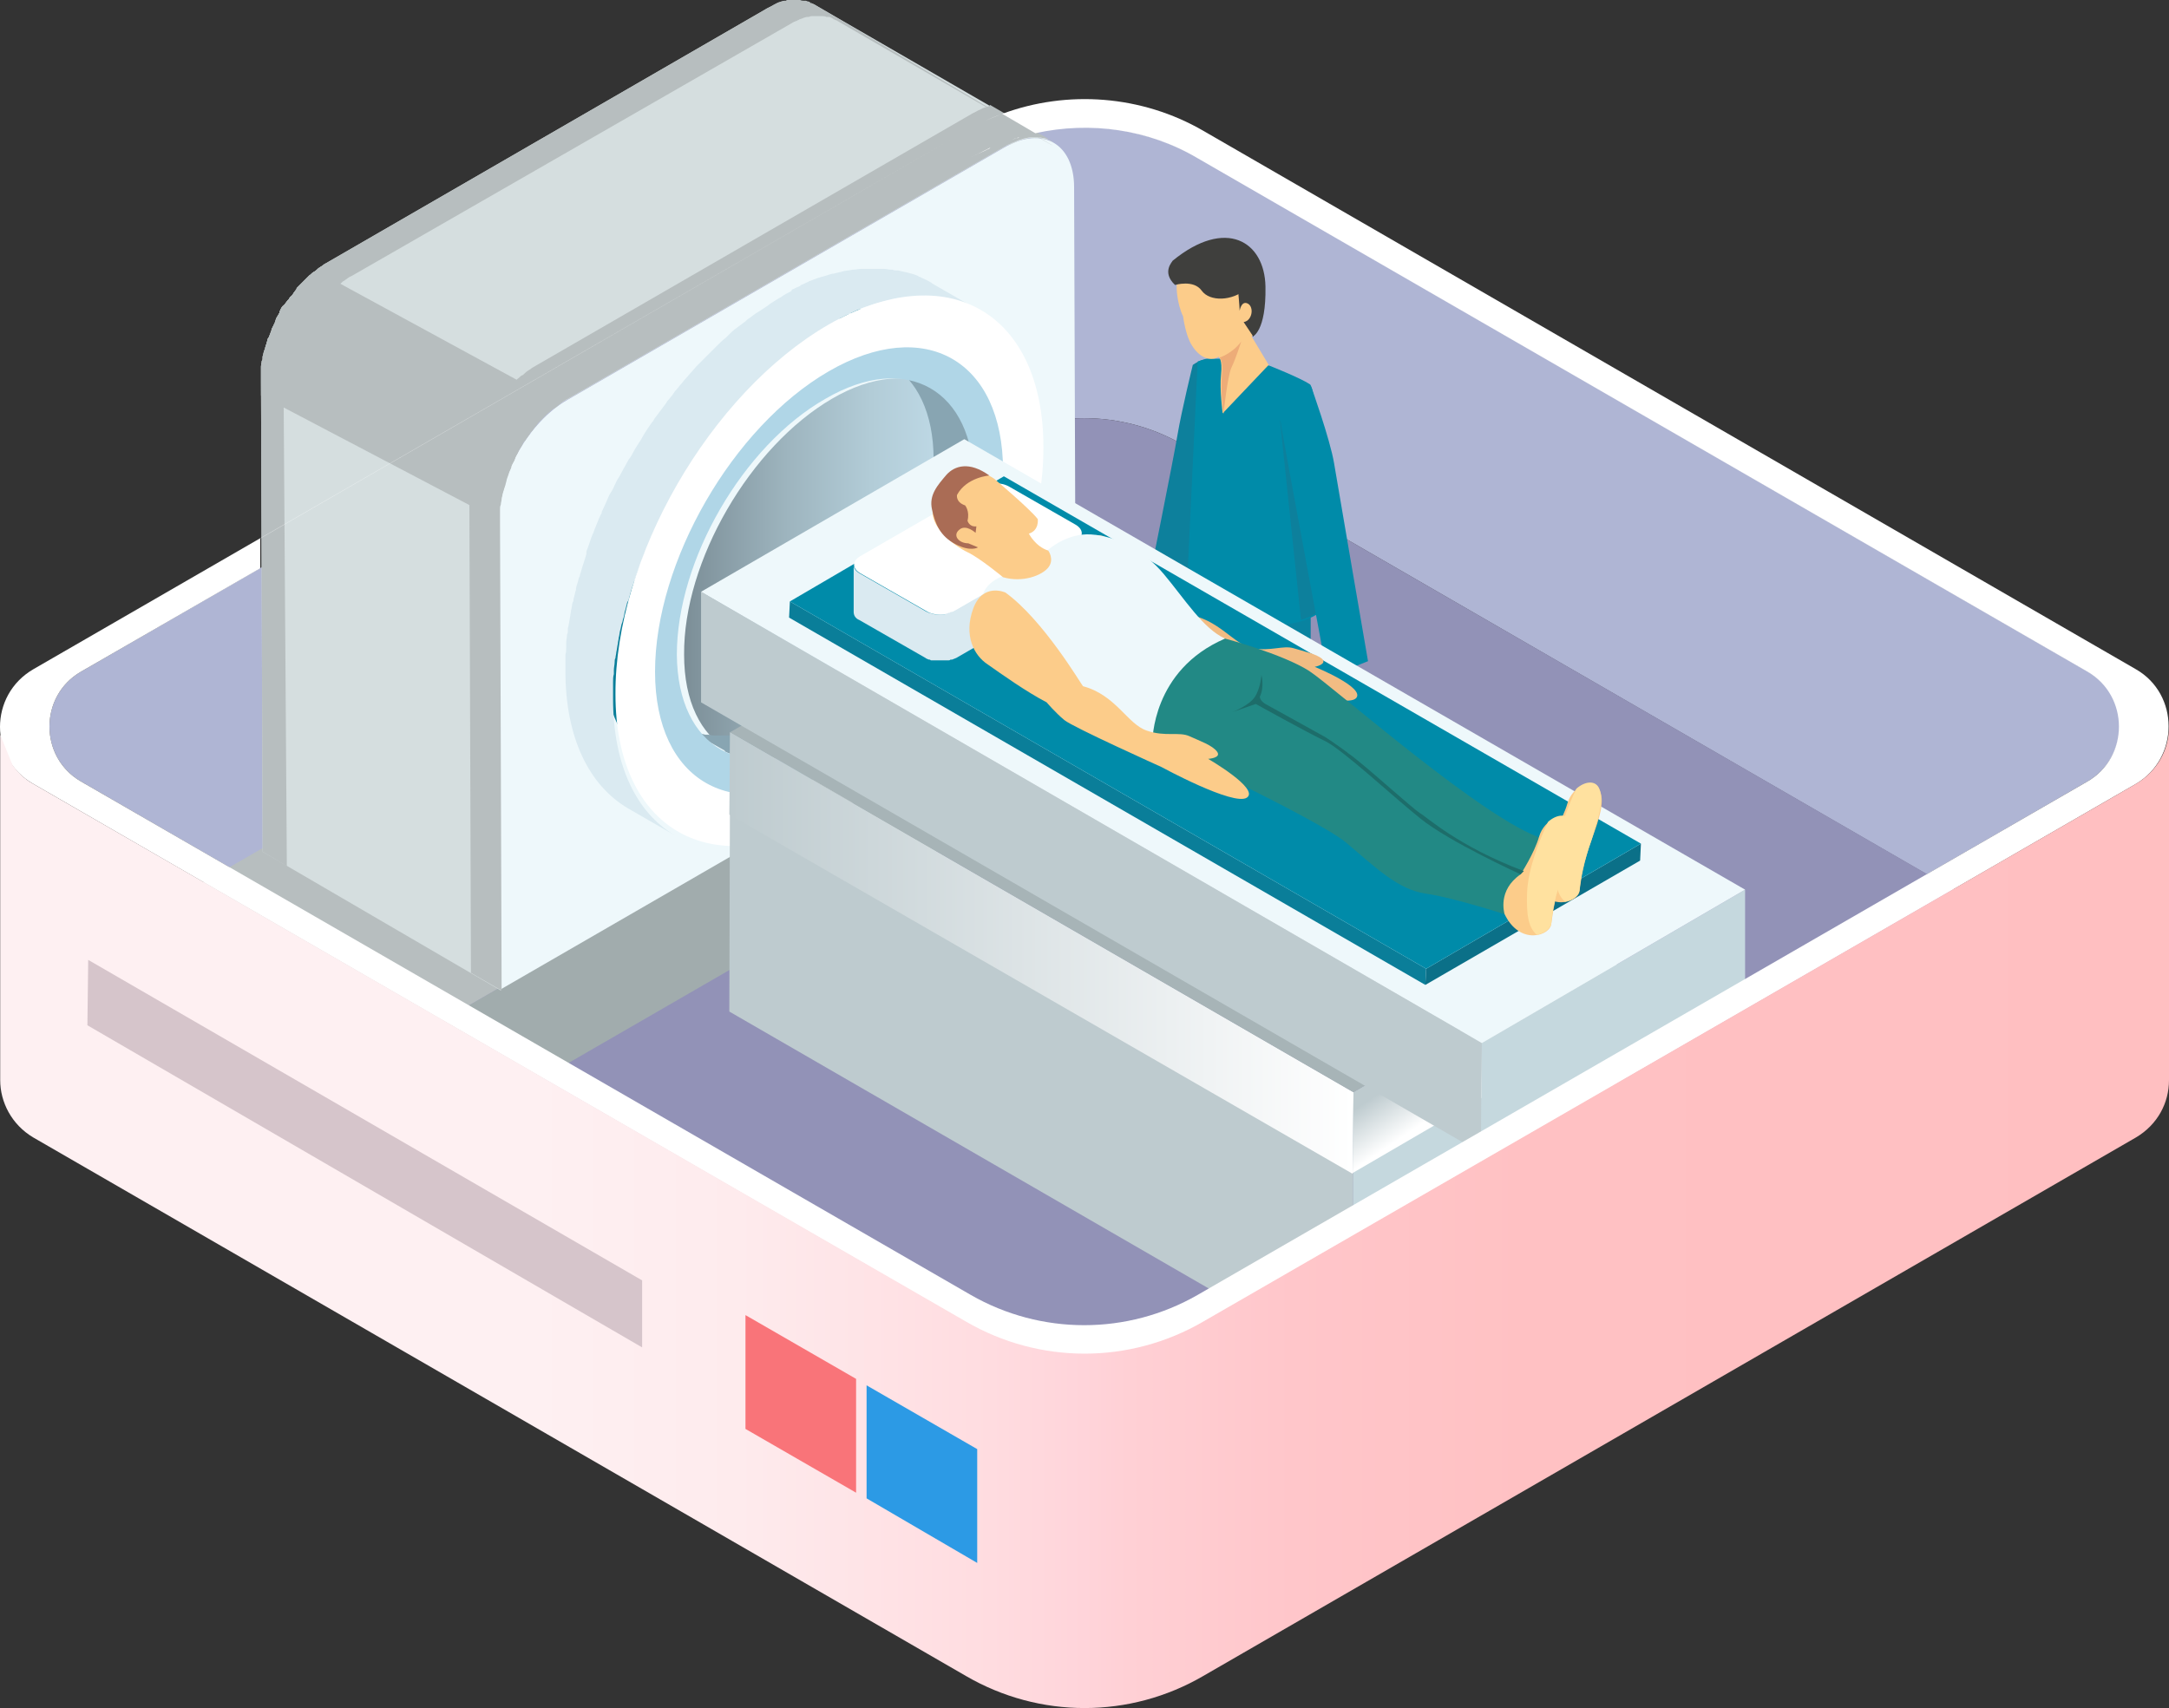 <?xml version="1.0" encoding="UTF-8"?> <svg xmlns="http://www.w3.org/2000/svg" width="551" height="434" viewBox="0 0 551 434" fill="none"><rect x="0" y="0" width="551" height="434" fill="#333333" stroke="none"/> <path d="M530.488 170.659L304.242 39.999C286.397 29.743 264.449 29.743 246.604 39.999L20.563 170.659C9.897 176.813 9.897 192.402 20.563 198.555L61.382 222.144L250.296 113.021C265.885 103.996 284.961 103.996 300.55 113.021L489.464 222.144L530.283 198.555C541.154 192.197 541.154 176.813 530.488 170.659Z" fill="#AFB5D4"></path> <path d="M250.296 113.02L53.382 226.656C43.947 231.989 43.947 245.527 53.382 250.86L250.296 364.495C265.885 373.521 284.961 373.521 300.55 364.495L497.464 250.86C506.899 245.527 506.899 231.989 497.464 226.656L300.55 113.02C284.961 103.995 265.885 103.995 250.296 113.02Z" fill="#9292B7"></path> <path d="M332.959 143.377H303.011V203.887H332.959V143.377Z" fill="#0983A0"></path> <path d="M312.447 101.534C313.472 96.406 310.806 87.381 303.011 92.714C303.011 92.714 300.14 104.406 299.114 110.559C298.088 116.713 291.73 148.301 291.73 148.301L301.986 152.404C301.986 152.404 311.421 106.662 312.447 101.534Z" fill="#0D809C"></path> <path d="M322.497 92.919C322.497 92.919 330.292 95.995 332.753 97.636C335.215 99.072 337.881 153.223 337.881 153.223C337.881 153.223 333.984 159.172 322.497 158.762C311.011 158.557 301.78 143.788 301.78 143.788L304.242 91.893C304.037 91.893 308.549 89.637 322.497 92.919Z" fill="#008BA9"></path> <path d="M298.909 73.021C298.909 73.021 298.909 76.918 300.55 80.405C300.55 80.405 301.165 85.328 302.806 87.789C304.447 90.456 307.114 92.097 309.575 90.661C309.575 90.661 310.601 91.276 310.19 95.174C309.78 99.071 310.601 105.019 310.601 105.019L322.292 92.712L317.985 85.533C317.985 85.533 320.857 81.636 321.267 76.713C321.677 71.79 319.011 62.355 313.472 62.355C308.139 62.56 298.909 65.841 298.909 73.021Z" fill="#FCCC8A"></path> <path d="M298.499 72.406C298.499 72.406 303.216 70.971 305.268 73.842C307.319 76.714 313.062 76.509 316.549 73.432C316.549 73.432 320.036 78.97 318.19 85.534C318.19 85.534 321.677 84.303 321.472 72.817C321.267 61.33 311.421 55.176 297.883 66.253C297.883 66.458 295.012 69.124 298.499 72.406Z" fill="#3F3F3D"></path> <path d="M315.319 86.765C313.062 89.841 309.78 90.867 309.78 90.867C309.78 90.867 310.806 91.482 310.396 95.38C309.985 99.277 310.806 105.225 310.806 105.225C310.806 105.225 311.831 95.38 312.857 93.328C313.883 91.277 315.319 86.765 315.319 86.765Z" fill="#EDAC78"></path> <path d="M314.498 73.637C314.498 73.637 314.908 77.945 314.908 78.97C314.908 78.97 315.319 76.304 316.96 77.124C318.601 77.945 318.19 81.432 315.934 81.842L318.395 85.534L320.036 79.996V74.458L318.19 71.381L314.498 73.637Z" fill="#3F3F3D"></path> <path d="M325.164 106.865L330.497 157.53C335.625 155.889 337.676 153.017 337.676 153.017C337.676 153.017 337.061 140.094 336.036 126.762C335.215 123.685 334.395 121.224 334.189 121.018C333.779 120.403 325.164 106.865 325.164 106.865Z" fill="#0D809C"></path> <path d="M325.574 108.713C324.549 103.585 325.369 93.124 333.164 98.457C333.164 98.457 337.881 111.585 338.907 117.738C339.933 123.892 347.522 167.992 347.522 167.992L337.266 172.095C337.266 172.095 326.395 113.841 325.574 108.713Z" fill="#008BA9"></path> <path d="M305.678 147.686L305.883 176.812L102.406 294.345L102.2 265.219L305.678 147.686Z" fill="#A1ACAD"></path> <path d="M102.406 294.345L41.895 259.064L41.69 229.938L102.2 265.218L102.406 294.345Z" fill="#BECBCF"></path> <path d="M102.2 265.218L41.69 229.937L245.168 112.404L305.678 147.685L102.2 265.218Z" fill="#B7BEBF"></path> <path d="M255.014 37.536C264.859 31.792 272.859 36.51 272.859 47.586L273.269 166.965L127.02 251.474L126.609 132.095C126.609 120.814 134.404 107.071 144.25 101.533L255.014 37.536Z" fill="#EEF8FB"></path> <path d="M257.065 36.511C257.68 36.306 258.09 36.101 258.501 35.896C258.911 35.691 259.321 35.691 259.731 35.486C259.937 35.486 260.142 35.28 260.552 35.28C260.962 35.28 261.167 35.075 261.578 35.075C261.783 35.075 261.988 35.075 262.193 35.075C262.603 35.075 263.013 35.075 263.424 35.075H263.629C264.039 35.075 264.449 35.075 264.859 35.28C265.065 35.28 265.065 35.28 265.27 35.28C265.68 35.28 265.885 35.486 266.295 35.486C266.295 35.486 266.5 35.486 266.5 35.691C266.911 35.896 267.321 36.101 267.731 36.306L207.016 1.231C206.811 1.026 206.401 1.026 206.195 0.82H205.99C205.99 0.82 205.785 0.82 205.785 0.615C205.58 0.615 205.58 0.41 205.375 0.41C205.17 0.41 204.965 0.41 204.76 0.205C204.555 0.205 204.555 0.205 204.349 0.205H204.144C203.734 0.205 203.529 0.205 203.119 0H202.914C202.708 0 202.298 0 202.093 0H201.888C201.683 0 201.478 0 201.273 0C201.068 0 200.862 0 200.862 0C200.657 0 200.657 0 200.452 0C200.247 0 200.042 0 199.632 0.205C199.427 0.205 199.427 0.205 199.221 0.205C199.016 0.205 198.606 0.41 198.401 0.41C197.991 0.615 197.581 0.615 197.375 0.82C197.17 0.82 197.17 1.026 196.965 1.026C196.76 1.026 196.76 1.231 196.555 1.231C195.529 1.846 194.914 2.051 194.299 2.461L83.534 66.459C82.919 66.869 82.304 67.074 81.894 67.484C81.689 67.689 81.483 67.689 81.278 67.894C80.868 68.099 80.458 68.51 80.253 68.715C80.047 68.92 79.842 69.125 79.637 69.125C79.227 69.33 79.022 69.74 78.612 69.945C78.407 70.151 78.201 70.356 77.996 70.561C77.791 70.766 77.791 70.766 77.586 70.971C77.381 71.176 77.381 71.176 77.176 71.381C76.766 71.791 76.355 72.202 75.945 72.612C75.74 72.817 75.74 72.817 75.535 73.022C75.33 73.227 75.33 73.227 75.33 73.433C75.125 73.638 74.92 74.048 74.714 74.253C74.509 74.458 74.509 74.663 74.304 74.868C74.099 75.073 74.099 75.278 73.894 75.278C73.689 75.484 73.484 75.689 73.484 75.894C73.279 76.099 73.279 76.099 73.073 76.304C72.868 76.509 72.663 76.919 72.458 77.125C72.253 77.33 72.253 77.535 72.048 77.535C72.048 77.535 72.048 77.74 71.843 77.74C71.433 78.15 71.227 78.766 71.022 79.176C71.022 79.176 71.022 79.176 71.022 79.381C71.022 79.586 70.817 79.586 70.817 79.791C70.612 80.201 70.407 80.406 70.202 80.817C70.202 81.022 69.997 81.227 69.997 81.432C69.997 81.637 69.792 81.842 69.792 82.047C69.792 82.253 69.587 82.253 69.587 82.458C69.381 82.868 69.176 83.278 68.971 83.688V83.894C68.766 84.509 68.561 84.919 68.356 85.534C68.356 85.534 68.356 85.74 68.151 85.74C68.151 85.945 67.945 86.15 67.945 86.355C67.945 86.56 67.74 86.97 67.74 87.175C67.74 87.38 67.535 87.586 67.535 87.791C67.535 87.996 67.33 88.201 67.33 88.611C67.33 88.816 67.33 88.816 67.125 89.022C67.125 89.227 66.92 89.637 66.92 89.842C66.92 90.047 66.715 90.457 66.715 90.662C66.715 90.868 66.715 90.868 66.715 91.073C66.715 91.278 66.715 91.483 66.51 91.688C66.51 92.098 66.305 92.714 66.305 93.124C66.305 93.329 66.305 93.329 66.305 93.534C66.305 93.739 66.305 94.15 66.305 94.355C66.305 94.56 66.305 94.765 66.305 94.97C66.305 95.585 66.305 96.201 66.305 97.021L66.715 216.4L127.225 251.681L126.815 132.302C126.815 131.686 126.815 131.071 126.815 130.25C126.815 130.045 126.815 129.84 126.815 129.635C126.815 129.225 126.815 128.815 127.02 128.404C127.02 127.994 127.225 127.379 127.225 126.968C127.225 126.558 127.43 126.353 127.43 125.943C127.43 125.738 127.635 125.327 127.635 125.122C127.84 124.712 127.84 124.302 128.045 123.892C128.045 123.687 128.25 123.481 128.25 123.071C128.456 122.661 128.456 122.046 128.661 121.635C128.661 121.43 128.866 121.225 128.866 121.02C129.071 120.405 129.276 119.789 129.686 118.969V118.764C129.891 118.148 130.302 117.533 130.507 117.123C130.507 116.918 130.712 116.713 130.712 116.507C130.917 115.892 131.327 115.482 131.532 114.866C131.532 114.661 131.737 114.661 131.737 114.456C132.148 113.841 132.558 113.226 132.763 112.61C132.968 112.405 132.968 112.2 133.173 112.2C133.378 111.79 133.789 111.379 133.994 110.969C134.199 110.764 134.404 110.559 134.404 110.354C134.609 109.944 135.019 109.738 135.224 109.328C135.43 109.123 135.635 108.713 135.84 108.508C136.045 108.303 136.25 108.098 136.455 107.687C136.865 107.277 137.276 106.867 137.686 106.457C137.891 106.251 138.096 106.046 138.506 105.636C138.711 105.431 138.917 105.226 139.122 105.021C139.532 104.816 139.737 104.405 140.147 104.2C140.352 103.995 140.558 103.79 140.763 103.79C141.173 103.585 141.583 103.175 141.788 102.97C141.993 102.764 142.198 102.764 142.404 102.559C143.019 102.149 143.429 101.739 144.045 101.534L254.809 37.537C255.424 37.127 255.834 36.921 256.45 36.716C256.655 36.716 256.86 36.716 257.065 36.511Z" fill="#D5DEDF"></path> <path d="M72.048 100.713C72.048 100.098 72.048 99.483 72.048 98.662C72.048 98.457 72.048 98.252 72.048 98.047C72.048 97.842 72.048 97.431 72.048 97.226C72.048 97.021 72.048 97.021 72.048 96.816C72.048 96.406 72.253 95.79 72.253 95.38C72.253 95.175 72.253 94.97 72.458 94.765C72.458 94.56 72.458 94.56 72.458 94.355C72.458 94.15 72.663 93.739 72.663 93.534C72.663 93.329 72.868 92.919 72.868 92.714C72.868 92.508 72.868 92.508 73.073 92.303C73.073 92.098 73.279 91.893 73.279 91.483C73.279 91.278 73.484 91.073 73.484 90.868C73.484 90.662 73.689 90.252 73.689 90.047C73.689 89.842 73.894 89.637 73.894 89.432C73.894 89.432 73.894 89.227 74.099 89.227C74.304 88.611 74.509 88.201 74.714 87.586V87.38C74.92 86.97 75.125 86.56 75.33 86.15C75.33 85.945 75.535 85.945 75.535 85.74C75.535 85.534 75.74 85.329 75.74 85.124C75.74 84.919 75.945 84.714 75.945 84.509C76.15 84.099 76.355 83.688 76.561 83.483C76.561 83.278 76.766 83.278 76.766 83.073C76.766 83.073 76.766 83.073 76.766 82.868C76.971 82.458 77.381 81.842 77.586 81.432C77.586 81.432 77.586 81.227 77.791 81.227C77.996 81.022 77.996 80.817 78.201 80.817C78.407 80.612 78.612 80.201 78.817 79.996C79.022 79.791 79.022 79.791 79.227 79.586C79.432 79.381 79.637 79.176 79.637 78.971C79.842 78.766 79.842 78.56 80.047 78.56C80.253 78.355 80.253 78.15 80.458 77.945C80.663 77.74 80.868 77.33 81.073 77.125C81.073 76.919 81.278 76.919 81.278 76.714C81.483 76.509 81.483 76.509 81.689 76.304C82.099 75.894 82.509 75.484 82.919 75.073C83.124 74.868 83.124 74.868 83.329 74.663C83.534 74.458 83.534 74.458 83.74 74.253C83.945 74.048 84.15 73.843 84.355 73.638C84.765 73.433 84.97 73.022 85.381 72.817C85.586 72.612 85.791 72.407 85.996 72.407C86.406 72.202 86.816 71.791 87.022 71.586C87.227 71.381 87.432 71.381 87.637 71.176C88.252 70.766 88.662 70.356 89.278 70.151L200.657 6.154C201.273 5.743 201.683 5.538 202.298 5.333C202.503 5.333 202.503 5.128 202.708 5.128C202.914 5.128 202.914 4.923 203.119 4.923C203.529 4.718 203.939 4.718 204.144 4.513C204.349 4.513 204.76 4.307 204.965 4.307C205.17 4.307 205.17 4.307 205.375 4.307C205.58 4.307 205.785 4.102 206.195 4.102C206.401 4.102 206.401 4.102 206.606 4.102C206.811 4.102 207.016 4.102 207.016 4.102C207.221 4.102 207.426 4.102 207.631 4.102H207.836C208.042 4.102 208.452 4.102 208.657 4.102H208.862C209.272 4.102 209.683 4.102 209.888 4.307H210.093C210.298 4.307 210.298 4.307 210.503 4.307C210.708 4.307 210.913 4.307 211.118 4.513C211.323 4.513 211.529 4.718 211.529 4.718C211.529 4.718 211.734 4.718 211.734 4.923H211.939C212.144 5.128 212.554 5.128 212.759 5.333L266.911 36.716C267.116 36.716 267.116 36.716 267.321 36.921L207.016 1.231C206.811 1.026 206.401 1.026 206.195 0.82H205.99C205.99 0.82 205.785 0.82 205.785 0.615C205.58 0.615 205.58 0.41 205.375 0.41C205.17 0.41 204.965 0.41 204.76 0.205C204.555 0.205 204.555 0.205 204.349 0.205H204.144C203.734 0.205 203.529 0.205 203.119 0H202.914C202.708 0 202.298 0 202.093 0H201.888C201.683 0 201.478 0 201.273 0C201.068 0 200.862 0 200.862 0C200.657 0 200.657 0 200.452 0C200.247 0 200.042 0 199.632 0.205C199.427 0.205 199.427 0.205 199.221 0.205C199.016 0.205 198.606 0.41 198.401 0.41C197.991 0.615 197.581 0.615 197.375 0.82C197.17 0.82 197.17 1.026 196.965 1.026C196.76 1.026 196.76 1.231 196.555 1.231C195.529 1.846 194.914 2.051 194.299 2.461L83.534 66.459C82.919 66.869 82.304 67.074 81.894 67.484C81.689 67.689 81.483 67.689 81.278 67.894C80.868 68.099 80.458 68.51 80.253 68.715C80.047 68.92 79.842 69.125 79.637 69.125C79.227 69.33 79.022 69.74 78.612 69.945C78.407 70.151 78.201 70.356 77.996 70.561C77.791 70.766 77.791 70.766 77.586 70.971C77.381 71.176 77.381 71.176 77.176 71.381C76.766 71.791 76.355 72.202 75.945 72.612C75.74 72.817 75.74 72.817 75.535 73.022C75.33 73.227 75.33 73.227 75.33 73.433C75.125 73.638 74.92 74.048 74.714 74.253C74.509 74.458 74.509 74.663 74.304 74.868C74.099 75.073 74.099 75.278 73.894 75.278C73.689 75.484 73.484 75.689 73.484 75.894C73.279 76.099 73.279 76.099 73.073 76.304C72.868 76.509 72.663 76.919 72.458 77.125C72.253 77.33 72.253 77.535 72.048 77.535C72.048 77.535 72.048 77.74 71.843 77.74C71.433 78.15 71.227 78.766 71.022 79.176C71.022 79.176 71.022 79.176 71.022 79.381C71.022 79.586 70.817 79.586 70.817 79.791C70.612 80.201 70.407 80.406 70.202 80.817C70.202 81.022 69.997 81.227 69.997 81.432C69.997 81.637 69.792 81.842 69.792 82.047C69.792 82.253 69.587 82.253 69.587 82.458C69.381 82.868 69.176 83.278 68.971 83.688V83.894C68.766 84.509 68.561 84.919 68.356 85.534C68.356 85.534 68.356 85.74 68.151 85.74C68.151 85.945 67.945 86.15 67.945 86.355C67.945 86.56 67.74 86.97 67.74 87.175C67.74 87.38 67.535 87.586 67.535 87.791C67.535 87.996 67.33 88.201 67.33 88.611C67.33 88.816 67.33 88.816 67.125 89.022C67.125 89.227 66.92 89.637 66.92 89.842C66.92 90.047 66.715 90.457 66.715 90.662C66.715 90.868 66.715 90.868 66.715 91.073C66.715 91.278 66.715 91.483 66.51 91.688C66.51 92.098 66.305 92.714 66.305 93.124C66.305 93.329 66.305 93.329 66.305 93.534C66.305 93.739 66.305 94.15 66.305 94.355C66.305 94.56 66.305 94.765 66.305 94.97C66.305 95.585 66.305 96.201 66.305 97.021L66.715 216.4L72.868 220.092L72.048 100.713Z" fill="#B7BEBF"></path> <path d="M250.912 27.076C250.706 27.076 250.706 27.076 250.912 27.076C250.501 27.281 250.091 27.281 249.681 27.486C249.476 27.486 249.476 27.692 249.271 27.692C249.065 27.692 249.065 27.897 248.86 27.897C248.245 28.102 247.835 28.512 247.219 28.717L136.455 92.714C135.84 93.124 135.225 93.33 134.814 93.74C134.609 93.945 134.404 93.945 134.199 94.15C133.789 94.355 133.379 94.765 133.173 94.971C132.968 95.176 132.763 95.381 132.558 95.381C132.148 95.586 131.943 95.996 131.532 96.201C131.327 96.406 131.122 96.612 130.917 96.817C130.712 97.022 130.712 97.022 130.507 97.227C130.302 97.432 130.302 97.432 130.097 97.637C129.686 98.047 129.276 98.458 128.866 98.868C128.661 99.073 128.661 99.073 128.456 99.278C128.251 99.483 128.251 99.483 128.251 99.688C128.045 99.893 127.84 100.304 127.635 100.509C127.43 100.714 127.43 100.919 127.225 101.124C127.02 101.329 127.02 101.534 126.815 101.534C126.61 101.739 126.404 101.945 126.404 102.15C126.199 102.355 126.199 102.355 125.994 102.56C125.789 102.765 125.584 103.175 125.379 103.38C125.174 103.586 125.174 103.791 124.969 103.791C124.969 103.791 124.969 103.996 124.764 103.996C124.353 104.406 124.148 105.021 123.943 105.432C123.943 105.432 123.943 105.432 123.943 105.637C123.943 105.842 123.738 105.842 123.738 106.047C123.533 106.457 123.328 106.662 123.123 107.073C123.123 107.278 122.917 107.483 122.917 107.688C122.917 107.893 122.712 108.098 122.712 108.303C122.712 108.508 122.507 108.508 122.507 108.713C122.302 109.124 122.097 109.534 121.892 109.944V110.149C121.687 110.765 121.482 111.175 121.277 111.79C121.277 111.79 121.277 111.995 121.071 111.995C121.071 112.2 120.866 112.406 120.866 112.611C120.866 112.816 120.661 113.226 120.661 113.431C120.661 113.636 120.456 113.841 120.456 114.047C120.456 114.252 120.251 114.457 120.251 114.867C120.251 115.072 120.251 115.072 120.046 115.277C120.046 115.482 119.841 115.893 119.841 116.098C119.841 116.303 119.636 116.713 119.636 116.918C119.636 117.123 119.636 117.123 119.636 117.328C119.636 117.534 119.636 117.739 119.43 117.944C119.43 118.354 119.225 118.969 119.225 119.38C119.225 119.585 119.225 119.585 119.225 119.79C119.225 119.995 119.225 120.405 119.225 120.61C119.225 120.815 119.225 121.021 119.225 121.226C119.225 121.841 119.225 122.456 119.225 123.277L119.636 247.169L127.43 251.681L127.02 132.097C127.02 131.482 127.02 130.866 127.02 130.046C127.02 129.841 127.02 129.636 127.02 129.43C127.02 129.02 127.02 128.61 127.225 128.2C127.225 127.79 127.43 127.174 127.43 126.764C127.43 126.354 127.635 126.149 127.635 125.738C127.635 125.533 127.84 125.123 127.84 124.918C128.045 124.508 128.045 124.097 128.251 123.687C128.251 123.482 128.456 123.277 128.456 122.867C128.661 122.456 128.661 121.841 128.866 121.431C128.866 121.226 129.071 121.021 129.071 120.815C129.276 120.2 129.481 119.585 129.892 118.764V118.559C130.097 117.944 130.507 117.328 130.712 116.918C130.712 116.713 130.917 116.508 130.917 116.303C131.122 115.688 131.532 115.277 131.738 114.662C131.738 114.457 131.943 114.457 131.943 114.252C132.353 113.636 132.763 113.021 132.968 112.406C133.173 112.2 133.173 111.995 133.379 111.995C133.584 111.585 133.994 111.175 134.199 110.765C134.404 110.56 134.609 110.354 134.609 110.149C134.814 109.739 135.225 109.534 135.43 109.124C135.635 108.919 135.84 108.508 136.045 108.303C136.25 108.098 136.455 107.893 136.66 107.483C137.071 107.073 137.481 106.662 137.891 106.252C138.096 106.047 138.301 105.842 138.712 105.432C138.917 105.226 139.122 105.021 139.327 104.816C139.737 104.611 139.942 104.201 140.353 103.996C140.558 103.791 140.763 103.586 140.968 103.586C141.378 103.38 141.788 102.97 141.994 102.765C142.199 102.56 142.404 102.56 142.609 102.355C143.224 101.945 143.634 101.534 144.25 101.329L255.014 37.332C255.629 36.922 256.04 36.717 256.655 36.512C256.86 36.512 256.86 36.307 257.065 36.307C257.68 36.102 258.091 35.896 258.501 35.691C258.911 35.486 259.321 35.486 259.732 35.281C259.937 35.281 260.142 35.076 260.552 35.076C260.962 35.076 261.167 34.871 261.578 34.871C261.783 34.871 261.988 34.871 262.193 34.871C262.603 34.871 263.014 34.871 263.424 34.871H263.629C264.039 34.871 264.449 34.871 264.86 35.076C265.065 35.076 265.065 35.076 265.27 35.076C265.68 35.076 265.885 35.281 266.295 35.281C266.295 35.281 266.501 35.281 266.501 35.486C266.911 35.691 267.321 35.896 267.731 36.102L251.527 26.666C251.117 27.076 251.117 27.076 250.912 27.076Z" fill="#B7BEBF"></path> <path d="M79.637 69.125C79.227 69.33 79.022 69.74 78.612 69.946C78.407 70.151 78.201 70.356 77.996 70.561C77.791 70.766 77.791 70.766 77.586 70.971C77.381 71.176 77.381 71.176 77.176 71.381C76.766 71.792 76.355 72.202 75.945 72.612C75.74 72.817 75.74 72.817 75.535 73.022C75.33 73.228 75.33 73.228 75.33 73.433C75.125 73.638 74.92 74.048 74.715 74.253C74.509 74.458 74.509 74.663 74.304 74.868C74.099 75.073 74.099 75.279 73.894 75.279C73.689 75.484 73.484 75.689 73.484 75.894C73.279 76.099 73.279 76.099 73.073 76.304C72.868 76.509 72.663 76.92 72.458 77.125C72.253 77.33 72.253 77.535 72.048 77.535C72.048 77.535 72.048 77.74 71.843 77.74C71.433 78.15 71.228 78.766 71.022 79.176C71.022 79.176 71.022 79.176 71.022 79.381C71.022 79.586 70.817 79.586 70.817 79.791C70.612 80.201 70.407 80.407 70.202 80.817C70.202 81.022 69.997 81.227 69.997 81.432C69.997 81.637 69.792 81.842 69.792 82.048C69.792 82.253 69.587 82.253 69.587 82.458C69.381 82.868 69.176 83.278 68.971 83.689V83.894C68.766 84.509 68.561 84.919 68.356 85.535C68.356 85.535 68.356 85.74 68.151 85.74C68.151 85.945 67.946 86.15 67.946 86.355C67.946 86.56 67.74 86.97 67.74 87.175C67.74 87.381 67.535 87.586 67.535 87.791C67.535 87.996 67.33 88.201 67.33 88.611C67.33 88.817 67.33 88.817 67.125 89.022C67.125 89.227 66.92 89.637 66.92 89.842C66.92 90.047 66.715 90.457 66.715 90.662C66.715 90.868 66.715 90.868 66.715 91.073C66.715 91.278 66.715 91.483 66.51 91.688C66.51 92.098 66.305 92.714 66.305 93.124C66.305 93.329 66.305 93.329 66.305 93.534C66.305 93.739 66.305 94.15 66.305 94.355C66.305 94.56 66.305 94.765 66.305 94.97C66.305 95.585 66.305 96.201 66.305 97.021V100.508L126.815 132.302C126.815 131.686 126.815 131.071 126.815 130.25C126.815 130.045 126.815 129.84 126.815 129.635C126.815 129.225 126.815 128.815 127.02 128.404C127.02 127.994 127.225 127.379 127.225 126.969C127.225 126.558 127.43 126.353 127.43 125.943C127.43 125.738 127.635 125.328 127.635 125.122C127.84 124.712 127.84 124.302 128.045 123.892C128.045 123.687 128.25 123.482 128.25 123.071C128.456 122.661 128.456 122.046 128.661 121.635C128.661 121.43 128.866 121.225 128.866 121.02C129.071 120.405 129.276 119.789 129.686 118.969V118.764C129.891 118.148 130.302 117.533 130.507 117.123C130.507 116.918 130.712 116.713 130.712 116.507C130.917 115.892 131.327 115.482 131.532 114.867C131.532 114.661 131.737 114.661 131.737 114.456C132.148 113.841 132.558 113.226 132.763 112.61C132.968 112.405 132.968 112.2 133.173 112.2C133.378 111.79 133.789 111.38 133.994 110.969C134.199 110.764 134.404 110.559 134.404 110.354C134.609 109.944 135.019 109.739 135.225 109.328C135.43 109.123 135.635 108.713 135.84 108.508C136.045 108.303 136.25 108.098 136.455 107.687C136.865 107.277 137.276 106.867 137.686 106.457C137.891 106.252 138.096 106.046 138.506 105.636C138.712 105.431 138.917 105.226 139.122 105.021C139.532 104.816 139.737 104.405 140.147 104.2C140.352 103.995 140.558 103.79 140.763 103.79C141.173 103.585 141.583 103.175 141.788 102.97C141.993 102.765 142.199 102.765 142.404 102.559L80.253 68.715C80.048 68.92 79.843 68.92 79.637 69.125Z" fill="#B7BEBF"></path> <path d="M262.193 129.02C262.398 128.405 262.398 127.789 262.398 126.969C262.398 126.559 262.398 126.353 262.603 125.943V125.738C262.808 124.302 263.013 122.866 263.013 121.636C263.013 121.431 263.013 121.02 263.013 120.815C263.013 119.379 263.219 117.944 263.219 116.508C263.219 101.124 257.68 90.253 248.86 85.125L235.322 77.33C244.143 82.458 249.476 93.329 249.681 108.713C249.681 110.149 249.681 111.585 249.476 113.021C249.476 113.226 249.476 113.636 249.476 113.841C249.476 115.277 249.271 116.713 249.065 117.944C249.065 118.354 248.86 118.764 248.86 119.174C248.86 119.79 248.655 120.405 248.655 121.225C248.655 121.636 248.45 122.046 248.45 122.456C248.245 123.072 248.245 123.687 248.04 124.302C247.835 124.712 247.835 125.328 247.63 125.738C247.63 126.148 247.424 126.559 247.424 126.969C247.219 127.584 247.219 127.994 247.014 128.61C246.809 129.02 246.809 129.43 246.604 129.84C246.604 130.251 246.399 130.456 246.399 130.866C245.989 132.302 245.578 133.738 245.168 134.968C245.168 135.174 245.168 135.174 244.963 135.379C244.553 136.814 243.937 138.045 243.527 139.481C243.322 139.891 243.322 140.096 243.117 140.507C242.707 141.737 242.297 142.763 241.681 143.994C241.681 144.199 241.476 144.404 241.476 144.609C240.861 145.84 240.45 147.07 239.835 148.301C239.63 148.711 239.425 148.916 239.425 149.327C239.015 150.352 238.399 151.378 237.989 152.198C237.784 152.403 237.579 152.814 237.579 153.019C236.963 154.25 236.348 155.48 235.528 156.711C235.322 156.916 235.322 157.121 235.117 157.326C234.502 158.352 233.887 159.378 233.271 160.403C233.066 160.608 232.861 161.018 232.656 161.224C231.835 162.454 231.015 163.685 230.194 164.916C229.989 165.121 229.989 165.326 229.784 165.531C228.964 166.762 227.938 167.993 227.118 169.223C226.913 169.428 226.913 169.633 226.707 169.633C225.477 171.069 224.246 172.505 223.015 173.941C222.81 174.146 222.605 174.351 222.605 174.556C221.785 175.377 220.964 176.402 220.144 177.223C219.323 178.043 218.503 178.864 217.682 179.684C217.067 180.095 216.657 180.71 216.041 181.12C215.836 181.325 215.631 181.53 215.631 181.53C215.016 182.146 214.195 182.761 213.58 183.376C213.375 183.582 213.17 183.787 212.965 183.787C212.349 184.197 211.939 184.812 211.324 185.222C211.118 185.428 210.708 185.633 210.503 185.838C210.093 186.248 209.478 186.658 209.067 187.069C208.862 187.274 208.452 187.479 208.247 187.684C207.837 188.094 207.221 188.299 206.811 188.71C206.606 188.915 206.196 189.12 205.99 189.325C205.375 189.735 204.965 189.94 204.35 190.35C204.144 190.556 203.939 190.761 203.529 190.761C202.709 191.171 201.888 191.786 201.273 192.197C200.247 192.812 199.222 193.427 198.196 193.837C197.991 194.043 197.581 194.043 197.376 194.248C196.555 194.658 195.735 195.068 195.119 195.273C194.914 195.478 194.504 195.478 194.299 195.684C193.683 195.889 192.863 196.299 192.248 196.504C192.042 196.504 191.837 196.709 191.632 196.709C190.812 196.914 189.786 197.324 188.966 197.53C188.35 197.735 187.94 197.735 187.325 197.94C186.914 198.965 186.709 198.965 186.504 198.965C185.684 199.171 185.068 199.171 184.248 199.376H184.043C183.427 199.376 182.812 199.581 182.197 199.581C181.992 199.581 181.786 199.581 181.581 199.581C181.171 199.581 180.761 199.581 180.351 199.581C179.325 199.581 178.505 199.581 177.479 199.581C177.274 199.581 177.069 199.581 177.069 199.581C176.248 199.581 175.633 199.376 174.812 199.376C174.607 199.376 174.402 199.376 174.197 199.171C173.377 198.965 172.556 198.76 171.736 198.555C170.915 198.35 170.3 198.145 169.479 197.735C169.274 197.735 169.069 197.53 168.864 197.53C168.249 197.324 167.633 196.914 167.018 196.709C166.813 196.504 166.608 196.504 166.403 196.299L179.94 204.093L180.146 204.299C180.146 204.299 180.351 204.299 180.556 204.504C181.171 204.914 181.786 205.119 182.402 205.324C182.607 205.324 182.607 205.529 182.812 205.529H183.017C183.838 205.734 184.453 206.145 185.274 206.35C186.094 206.555 186.914 206.76 187.735 206.965H187.94C188.145 206.965 188.145 206.965 188.35 206.965C189.171 207.17 189.786 207.17 190.607 207.17C190.812 207.17 190.812 207.17 191.017 207.17C191.017 207.17 191.017 207.17 191.222 207.17C192.248 207.17 193.068 207.17 194.094 207.17H194.299C194.504 207.17 194.914 207.17 195.119 207.17C195.324 207.17 195.529 207.17 195.735 207.17C196.35 207.17 196.965 206.965 197.581 206.965H197.786C198.606 206.76 199.222 206.76 200.042 206.555C200.247 206.555 200.452 206.35 200.657 206.35C201.068 206.145 201.683 206.145 202.093 205.939C202.093 205.939 202.093 205.939 202.298 205.939C203.119 205.734 204.144 205.529 204.965 205.119C205.17 205.119 205.375 204.914 205.58 204.914C206.196 204.709 207.016 204.299 207.631 204.093C207.631 204.093 207.837 204.093 207.837 203.888C208.042 203.888 208.247 203.683 208.452 203.683C209.272 203.273 209.888 203.068 210.708 202.658C210.913 202.452 211.324 202.452 211.529 202.247C212.554 201.632 213.58 201.222 214.605 200.606C215.426 200.196 216.246 199.581 216.862 199.171C217.067 198.965 217.272 198.76 217.682 198.76C218.298 198.35 218.708 198.145 219.323 197.735C219.528 197.53 219.939 197.324 220.144 197.119C220.554 196.709 221.169 196.504 221.58 196.094C221.785 195.889 222.195 195.684 222.4 195.478C222.81 195.068 223.426 194.658 223.836 194.248C224.041 194.043 224.451 193.837 224.656 193.632C225.272 193.222 225.682 192.812 226.297 192.197C226.502 191.991 226.707 191.786 226.913 191.786C227.733 191.171 228.348 190.556 228.964 189.94C229.169 189.735 229.374 189.53 229.374 189.53C229.784 189.12 230.194 188.71 230.81 188.299L231.015 188.094C231.835 187.274 232.656 186.453 233.476 185.633C234.297 184.812 235.117 183.787 235.938 182.966L236.143 182.761C236.143 182.556 236.348 182.556 236.348 182.351C237.579 180.915 238.809 179.479 240.04 178.043C240.04 178.043 240.04 178.043 240.04 177.838C240.04 177.633 240.245 177.633 240.245 177.428C241.271 176.197 242.091 174.967 242.912 173.736C242.912 173.531 243.117 173.531 243.117 173.326C243.117 173.326 243.117 173.12 243.322 173.12C244.143 171.89 244.963 170.659 245.784 169.428C245.784 169.223 245.989 169.223 245.989 169.018C246.194 168.813 246.194 168.608 246.399 168.403C247.014 167.377 247.63 166.352 248.245 165.326C248.245 165.121 248.45 164.916 248.45 164.916C248.45 164.916 248.45 164.711 248.655 164.711C249.271 163.48 250.091 162.249 250.706 161.018L250.911 160.813C251.117 160.608 251.117 160.403 251.322 160.198C251.732 159.172 252.347 158.147 252.758 157.326C252.758 157.121 252.963 156.916 253.168 156.711C253.168 156.506 253.373 156.506 253.373 156.301C253.988 155.07 254.604 153.839 255.014 152.609C255.014 152.609 255.014 152.609 255.014 152.404C255.014 152.198 255.219 152.198 255.219 151.993C255.629 150.763 256.245 149.737 256.655 148.506C256.655 148.301 256.86 148.096 256.86 147.891C256.86 147.686 257.065 147.686 257.065 147.481C257.68 146.045 258.091 144.814 258.501 143.378V143.173C258.911 141.737 259.321 140.302 259.732 139.071C259.732 138.866 259.937 138.661 259.937 138.455C259.937 138.25 259.937 138.045 260.142 138.045C260.347 137.635 260.347 137.225 260.552 136.814C260.757 136.199 260.757 135.584 260.962 135.174C260.962 134.763 261.167 134.353 261.167 133.943C261.167 133.738 261.373 133.327 261.373 133.122C261.373 132.917 261.373 132.712 261.578 132.507C261.783 131.892 261.783 131.276 261.988 130.661C262.193 129.84 262.193 129.43 262.193 129.02Z" fill="#DAEAF1"></path> <path d="M211.529 187.887C232.246 175.785 249.271 146.658 249.065 122.865C249.065 99.071 232.041 89.225 211.324 101.327C190.607 113.429 173.582 142.556 173.787 166.35C173.787 190.144 190.812 199.784 211.529 187.887Z" fill="url(#paint0_linear)"></path> <path d="M246.604 132.302C246.604 131.892 246.809 131.276 246.809 130.866C246.809 130.661 246.809 130.456 247.014 130.046V129.84C247.219 128.815 247.219 127.584 247.424 126.558C247.424 126.353 247.424 126.148 247.424 125.943C247.424 124.918 247.629 123.687 247.629 122.661C247.629 110.764 243.322 102.354 236.553 98.457L226.092 92.509C232.861 96.406 237.168 104.816 237.168 116.713C237.168 117.738 237.168 118.969 236.963 119.995C236.963 120.2 236.963 120.405 236.963 120.61C236.963 121.636 236.758 122.661 236.553 123.892C236.553 124.097 236.553 124.507 236.348 124.712C236.348 125.123 236.143 125.738 236.143 126.148C236.143 126.558 235.938 126.764 235.938 127.174C235.938 127.584 235.732 128.199 235.732 128.61C235.732 129.02 235.527 129.43 235.527 129.84C235.527 130.251 235.322 130.456 235.322 130.866C235.117 131.276 235.117 131.686 234.912 132.097C234.912 132.507 234.707 132.712 234.707 133.122C234.707 133.327 234.502 133.533 234.502 133.943C234.297 134.968 233.886 135.994 233.476 137.225V137.43C233.066 138.455 232.656 139.481 232.451 140.507C232.451 140.712 232.245 141.122 232.245 141.327C231.835 142.148 231.63 143.173 231.22 143.994C231.22 144.199 231.015 144.199 231.015 144.404C230.604 145.429 230.194 146.25 229.784 147.275C229.579 147.481 229.579 147.686 229.374 148.096C228.964 148.916 228.553 149.532 228.143 150.352C227.938 150.557 227.938 150.762 227.733 150.968C227.323 151.993 226.707 152.814 226.092 153.839C226.092 154.044 225.887 154.25 225.682 154.455C225.271 155.275 224.656 156.096 224.246 156.916C224.041 157.121 224.041 157.326 223.836 157.531C223.22 158.557 222.605 159.377 221.989 160.403C221.989 160.608 221.784 160.608 221.784 160.813C221.169 161.839 220.349 162.659 219.733 163.685C219.733 163.89 219.528 163.89 219.528 164.095C218.708 165.326 217.682 166.352 216.656 167.582C216.451 167.787 216.451 167.787 216.246 167.992C215.631 168.608 215.015 169.428 214.4 170.044C213.785 170.659 213.169 171.274 212.554 172.095C212.144 172.505 211.734 172.915 211.323 173.326C211.118 173.531 211.118 173.531 210.913 173.736C210.298 174.146 209.887 174.761 209.272 175.172C209.067 175.377 209.067 175.377 208.862 175.582C208.452 175.992 208.041 176.197 207.631 176.607C207.426 176.813 207.221 177.018 207.016 177.018C206.606 177.223 206.195 177.633 205.99 177.838C205.785 178.043 205.58 178.248 205.375 178.248C204.965 178.454 204.554 178.864 204.349 179.069C204.144 179.274 203.939 179.479 203.734 179.479C203.324 179.684 202.913 180.094 202.503 180.3C202.298 180.505 202.093 180.505 201.888 180.71C201.272 181.12 200.657 181.53 200.042 181.735C199.221 182.146 198.401 182.556 197.58 182.966C197.375 183.171 197.17 183.171 196.965 183.376C196.35 183.581 195.734 183.992 195.119 184.197C194.914 184.197 194.709 184.402 194.504 184.402C193.888 184.607 193.478 184.812 192.863 185.017C192.657 185.017 192.658 185.222 192.452 185.222C191.837 185.428 191.017 185.633 190.401 185.838C189.991 186.043 189.581 186.043 189.17 186.043C188.965 186.043 188.76 186.043 188.76 186.248C188.145 186.453 187.53 186.453 187.119 186.658C187.119 186.658 187.119 186.658 186.914 186.658C186.504 186.658 185.889 186.863 185.478 186.863C185.273 186.863 185.068 186.863 184.863 186.863C184.658 186.863 184.248 186.863 184.043 186.863C183.222 186.863 182.607 186.863 181.786 186.863C181.581 186.863 181.581 186.863 181.376 186.863C180.761 186.863 180.145 186.658 179.735 186.658C179.53 186.658 179.325 186.658 179.12 186.658C178.504 186.453 177.889 186.453 177.274 186.248C176.658 186.043 176.043 185.838 175.633 185.633C175.428 185.633 175.222 185.428 175.222 185.428C174.812 185.222 174.197 185.017 173.787 184.812C173.581 184.812 173.581 184.607 173.376 184.607L183.837 190.556C183.837 190.556 184.043 190.556 184.043 190.761C184.043 190.761 184.248 190.761 184.248 190.966C184.658 191.171 185.068 191.376 185.683 191.581C185.683 191.581 185.889 191.581 185.889 191.786H186.094C186.709 191.991 187.324 192.196 187.735 192.402C188.35 192.607 188.965 192.812 189.581 192.812H189.786H189.991C190.606 192.812 191.222 193.017 191.632 193.017H191.837C192.452 193.017 193.273 193.017 194.093 193.017H194.298C194.504 193.017 194.709 193.017 194.914 193.017C195.119 193.017 195.324 193.017 195.529 193.017C195.939 193.017 196.555 193.017 196.965 192.812C196.965 192.812 196.965 192.812 197.17 192.812C197.785 192.812 198.196 192.607 198.811 192.402C199.016 192.402 199.221 192.402 199.221 192.196C199.632 192.196 200.042 191.991 200.247 191.991C200.862 191.786 201.683 191.581 202.298 191.376C202.503 191.376 202.503 191.171 202.708 191.171C203.324 190.966 203.734 190.761 204.349 190.556H204.554C204.759 190.556 204.76 190.35 204.965 190.35C205.58 190.145 206.195 189.735 206.811 189.53C207.016 189.325 207.221 189.325 207.426 189.12C208.247 188.709 209.067 188.299 209.887 187.889C210.503 187.479 211.118 187.274 211.734 186.863C211.939 186.658 212.144 186.658 212.349 186.453C212.759 186.248 213.169 185.838 213.58 185.633C213.785 185.428 213.99 185.222 214.195 185.222C214.605 185.017 215.015 184.607 215.221 184.402C215.426 184.197 215.631 183.992 215.836 183.992C216.246 183.787 216.656 183.376 216.861 183.171C217.067 182.966 217.272 182.761 217.477 182.761C217.887 182.351 218.297 182.146 218.708 181.735C218.913 181.53 218.913 181.53 219.118 181.325C219.733 180.915 220.143 180.3 220.759 179.889C220.964 179.684 220.964 179.684 221.169 179.479C221.579 179.069 221.784 178.864 222.195 178.454L222.4 178.248C223.015 177.633 223.63 177.018 224.246 176.197C224.861 175.582 225.476 174.761 226.092 174.146L226.297 173.941L226.502 173.736C227.528 172.71 228.348 171.479 229.374 170.249L229.579 170.044C230.399 169.018 231.015 168.198 231.63 167.172L231.835 166.967C231.835 166.967 231.835 166.967 231.835 166.762C232.451 165.736 233.066 164.916 233.681 163.89L233.886 163.685C233.886 163.48 234.091 163.48 234.091 163.275C234.502 162.454 235.117 161.634 235.527 160.813C235.527 160.608 235.732 160.608 235.732 160.403C235.732 160.403 235.732 160.403 235.732 160.198C236.348 159.172 236.758 158.352 237.373 157.326C237.373 157.326 237.373 157.121 237.578 157.121C237.578 156.916 237.784 156.711 237.784 156.711C238.194 155.89 238.604 155.275 239.014 154.455C239.014 154.25 239.219 154.044 239.219 154.044C239.219 154.044 239.219 153.839 239.425 153.839C239.835 152.814 240.245 151.993 240.655 150.968C240.655 150.762 240.655 150.762 240.86 150.557C241.271 149.737 241.681 148.711 241.886 147.891C241.886 147.686 242.091 147.686 242.091 147.481C242.091 147.275 242.091 147.275 242.296 147.07C242.706 146.045 243.117 145.019 243.322 143.994V143.788C243.732 142.763 243.937 141.737 244.347 140.507C244.347 140.301 244.347 140.301 244.553 140.096C244.553 139.891 244.553 139.891 244.553 139.686C244.553 139.276 244.758 139.071 244.758 138.66C244.963 138.25 244.963 137.84 245.168 137.43C245.168 137.02 245.373 136.814 245.373 136.404C245.373 136.199 245.578 135.994 245.578 135.789C245.578 135.584 245.578 135.379 245.578 135.379C245.578 134.968 245.783 134.353 245.783 133.943C246.604 133.122 246.604 132.712 246.604 132.302Z" fill="#88A5B2"></path> <path d="M212.349 89.637C212.964 89.227 213.58 89.022 214.195 88.611H214.4C215.016 88.406 215.631 87.996 216.246 87.791C216.862 87.586 217.682 87.175 218.298 86.97C218.503 86.97 218.708 86.765 218.913 86.765C219.733 86.56 220.554 86.15 221.374 85.945C221.785 85.74 222.4 85.74 222.81 85.535C223.015 85.535 223.22 85.329 223.426 85.329C224.041 85.124 224.861 85.124 225.477 84.919H225.682C226.297 84.919 226.913 84.714 227.528 84.714C227.733 84.714 227.938 84.714 228.143 84.714C228.553 84.714 228.964 84.714 229.374 84.714C229.579 84.714 229.784 84.714 229.989 84.714C230.4 84.714 231.015 84.714 231.425 84.714C231.63 84.714 231.63 84.714 231.835 84.714C232.451 84.714 233.066 84.714 233.476 84.919C233.681 84.919 233.681 84.919 233.887 84.919C234.297 84.919 234.707 85.124 235.117 85.124C235.938 85.329 236.758 85.535 237.374 85.74C238.194 85.945 238.809 86.15 239.425 86.56C239.63 86.56 239.835 86.765 240.04 86.765C240.655 86.97 241.271 87.381 241.681 87.586C241.886 87.586 242.091 87.791 242.296 87.791L231.835 81.843C231.835 81.843 231.63 81.842 231.63 81.637C231.63 81.637 231.425 81.637 231.425 81.432C230.81 81.227 230.194 80.817 229.784 80.612C229.579 80.612 229.579 80.407 229.374 80.407H229.169C228.553 80.201 227.733 79.791 227.118 79.586C226.297 79.381 225.682 79.176 224.861 78.971H224.656C224.451 78.971 224.041 78.971 223.836 78.766C223.631 78.766 223.631 78.766 223.426 78.766C222.81 78.766 222.4 78.561 221.785 78.561H221.579C221.374 78.561 221.374 78.561 221.169 78.561C220.759 78.561 220.349 78.561 219.733 78.561C219.528 78.561 219.323 78.561 219.118 78.561C218.913 78.561 218.708 78.561 218.708 78.561C218.503 78.561 218.092 78.561 217.887 78.561C217.682 78.561 217.477 78.561 217.272 78.561C216.657 78.561 216.041 78.766 215.426 78.766H215.221C214.605 78.971 213.785 78.971 213.17 79.176C212.964 79.176 212.759 79.176 212.554 79.381C212.144 79.586 211.734 79.586 211.118 79.791C211.118 79.791 211.118 79.791 210.913 79.791C210.093 79.996 209.272 80.201 208.452 80.612C208.247 80.612 208.042 80.817 207.837 80.817C207.221 81.022 206.606 81.227 205.785 81.637C205.785 81.637 205.58 81.637 205.58 81.843C204.965 82.048 204.555 82.253 203.939 82.663H203.734C203.119 82.868 202.503 83.278 201.888 83.689C201.683 83.689 201.478 83.894 201.273 83.894C200.657 84.304 199.837 84.714 199.222 85.124C198.401 85.535 197.786 85.945 196.965 86.56C196.76 86.765 196.555 86.97 196.35 86.97C195.94 87.381 195.324 87.586 194.914 87.996C194.709 88.201 194.299 88.406 194.094 88.611C193.683 89.022 193.273 89.227 192.658 89.637C192.453 89.842 192.042 90.047 191.837 90.252C191.427 90.662 191.017 90.868 190.401 91.278C190.196 91.483 189.991 91.688 189.581 91.893C188.966 92.303 188.555 92.714 187.94 93.124C187.735 93.329 187.53 93.329 187.325 93.534C186.709 94.15 185.889 94.765 185.273 95.38C185.068 95.585 185.068 95.585 184.863 95.79C184.453 96.201 184.043 96.611 183.633 97.021L183.427 97.226C182.607 98.047 181.786 98.867 180.966 99.688C180.145 100.508 179.325 101.329 178.71 102.149L178.505 102.354C178.299 102.765 177.889 102.97 177.684 103.38C177.479 103.79 177.069 103.995 176.864 104.406C176.453 104.816 176.248 105.226 175.838 105.636C175.633 106.046 175.223 106.252 175.018 106.662C175.018 106.662 175.018 106.867 174.812 106.867C174.812 107.072 174.607 107.072 174.607 107.277C173.787 108.508 172.761 109.533 171.941 110.764C171.941 110.969 171.736 110.969 171.736 111.174C171.736 111.174 171.736 111.38 171.531 111.38C170.71 112.61 169.89 113.636 169.274 114.867C169.274 115.072 169.069 115.072 169.069 115.277C168.864 115.482 168.864 115.687 168.659 115.892C168.043 116.918 167.428 117.943 166.813 118.764C166.813 118.969 166.608 118.969 166.608 119.174V119.379C165.992 120.61 165.377 121.635 164.762 122.866L164.556 123.071C164.556 123.276 164.351 123.482 164.351 123.687C163.941 124.712 163.326 125.533 162.916 126.558C162.916 126.763 162.71 126.969 162.71 127.174C162.71 127.379 162.505 127.379 162.505 127.584C161.89 128.815 161.48 130.045 160.864 131.071C160.864 131.071 160.864 131.071 160.864 131.276C160.864 131.481 160.659 131.481 160.659 131.686C160.249 132.712 159.839 133.943 159.428 134.968C159.428 135.173 159.223 135.378 159.223 135.584C159.223 135.789 159.223 135.789 159.018 135.994C158.608 137.224 157.993 138.66 157.582 139.891V140.096C157.172 141.327 156.762 142.763 156.352 143.993C156.352 144.199 156.147 144.404 156.147 144.404C156.147 144.609 156.147 144.609 155.941 144.814C155.736 145.224 155.736 145.634 155.531 146.045C155.326 146.66 155.326 147.07 155.121 147.686C155.121 148.096 154.916 148.506 154.916 148.916C154.916 149.121 154.711 149.532 154.711 149.737C154.711 149.942 154.711 150.147 154.506 150.352C154.301 150.967 154.301 151.583 154.095 152.198C154.095 152.608 153.89 153.019 153.89 153.429C153.685 154.044 153.685 154.66 153.685 155.275C153.685 155.48 153.685 155.89 153.48 156.095C153.48 156.301 153.48 156.301 153.48 156.506C153.48 156.711 153.48 157.121 153.48 157.326C153.48 157.941 153.275 158.557 153.275 159.172C153.275 159.377 153.275 159.788 153.275 159.993C153.275 160.608 153.275 161.223 153.07 161.839C153.07 162.044 153.07 162.454 153.07 162.659C153.07 163.48 153.07 164.3 153.07 165.121C153.07 179.684 158.198 189.94 166.608 194.863L177.069 200.811C168.659 195.888 163.531 185.632 163.531 171.069C163.531 170.249 163.531 169.428 163.531 168.608C163.531 168.403 163.531 167.992 163.531 167.787C163.531 167.172 163.531 166.556 163.736 165.941C163.736 165.736 163.736 165.326 163.736 165.121C163.736 164.505 163.941 163.89 163.941 163.275C163.941 163.069 163.941 162.659 163.941 162.454C163.941 162.044 164.146 161.634 164.146 161.223C164.146 160.608 164.351 159.993 164.351 159.377C164.351 158.967 164.556 158.557 164.556 158.147C164.762 157.531 164.762 156.916 164.967 156.301C164.967 155.89 165.172 155.275 165.377 154.865C165.377 154.454 165.582 154.044 165.582 153.634C165.787 153.019 165.787 152.608 165.992 151.993C166.197 151.583 166.197 151.173 166.403 150.762C166.403 150.352 166.608 150.147 166.608 149.737C167.018 148.506 167.428 147.07 167.838 145.839C167.838 145.634 167.838 145.634 168.043 145.429C168.454 144.199 168.864 142.763 169.479 141.532C169.684 141.122 169.684 140.917 169.89 140.506C170.3 139.481 170.71 138.25 171.12 137.224C171.12 137.019 171.325 136.814 171.325 136.609C171.941 135.378 172.351 134.148 172.966 133.122C173.171 132.712 173.171 132.507 173.377 132.302C173.787 131.276 174.402 130.456 174.812 129.43C175.018 129.225 175.018 128.815 175.223 128.61C175.838 127.379 176.453 126.353 177.069 125.122C177.274 124.917 177.274 124.712 177.479 124.507C178.094 123.482 178.71 122.456 179.325 121.635C179.53 121.43 179.735 121.02 179.94 120.815C180.761 119.584 181.581 118.354 182.197 117.328C182.402 117.123 182.402 116.918 182.607 116.713C183.427 115.482 184.248 114.251 185.273 113.226C185.479 113.02 185.479 112.815 185.684 112.815C185.889 112.405 186.299 112.2 186.504 111.79C186.914 111.38 187.12 110.969 187.53 110.559C187.735 110.149 188.145 109.944 188.35 109.533C188.76 109.123 188.966 108.713 189.376 108.303C190.196 107.482 190.812 106.662 191.632 105.841C192.453 105.021 193.273 104.2 194.094 103.38C194.504 102.97 195.119 102.354 195.529 101.944C195.735 101.739 195.94 101.739 195.94 101.534C196.555 100.918 197.375 100.303 197.991 99.688C198.196 99.483 198.401 99.483 198.606 99.278C199.222 98.867 199.632 98.457 200.247 98.047C200.452 97.842 200.657 97.637 201.068 97.431C201.478 97.021 201.888 96.611 202.503 96.406C202.709 96.201 203.119 95.996 203.324 95.79C203.734 95.38 204.144 95.175 204.76 94.765C204.965 94.56 205.375 94.355 205.58 94.15C205.99 93.739 206.606 93.534 207.016 93.124C207.221 92.919 207.426 92.714 207.631 92.714C208.452 92.303 209.067 91.893 209.888 91.278C210.503 90.868 211.324 90.457 211.939 90.047C211.939 89.842 212.144 89.842 212.349 89.637Z" fill="#0A7E99"></path> <path d="M209.683 91.073C235.322 76.304 256.244 88.201 256.244 117.533C256.244 146.865 235.528 182.966 209.888 197.735C184.248 212.503 163.326 200.606 163.326 171.274C163.326 141.942 184.043 106.046 209.683 91.073ZM209.888 187.889C230.605 175.787 247.63 146.66 247.424 122.866C247.424 99.073 230.4 89.227 209.683 101.329C188.76 113.226 171.941 142.352 171.941 166.351C172.146 190.145 189.171 199.786 209.888 187.889Z" fill="#B0D6E7"></path> <path d="M213.58 80.817C214.4 80.407 215.015 79.996 215.836 79.791C215.836 79.791 216.041 79.791 216.041 79.586C216.862 79.176 217.477 78.971 218.297 78.561C219.118 78.15 219.938 77.945 220.554 77.74C220.759 77.74 220.964 77.535 221.169 77.535C222.195 77.125 223.22 76.92 224.041 76.715C224.656 76.509 225.271 76.509 225.887 76.304C226.092 76.304 226.297 76.099 226.502 76.099C227.323 75.894 228.143 75.689 228.964 75.689H229.169C229.784 75.484 230.604 75.484 231.22 75.484C231.425 75.484 231.63 75.484 232.04 75.484C232.656 75.484 233.066 75.484 233.681 75.484C233.886 75.484 234.091 75.484 234.297 75.484C234.912 75.484 235.322 75.484 235.938 75.484C236.143 75.484 236.348 75.484 236.553 75.484C237.168 75.484 237.989 75.484 238.604 75.689C238.809 75.689 238.809 75.689 239.014 75.689C239.425 75.689 239.835 75.894 240.45 75.894C241.476 76.099 242.296 76.304 243.117 76.509C243.937 76.715 244.758 77.125 245.578 77.33C245.783 77.33 245.988 77.535 246.193 77.535C246.809 77.74 247.629 78.15 248.245 78.561C248.45 78.766 248.655 78.766 248.86 78.971L236.758 71.997L236.553 71.792C236.348 71.792 236.348 71.587 236.143 71.587C235.527 71.176 234.912 70.971 234.091 70.561C233.886 70.561 233.886 70.356 233.681 70.356C233.476 70.356 233.476 70.356 233.271 70.151C232.451 69.74 231.63 69.535 230.81 69.33C229.989 69.125 228.964 68.92 228.143 68.715C227.938 68.715 227.938 68.715 227.733 68.715C227.323 68.715 227.117 68.715 226.707 68.51C226.502 68.51 226.502 68.51 226.297 68.51C225.682 68.51 225.066 68.305 224.451 68.305H224.246C224.041 68.305 223.836 68.305 223.63 68.305C223.015 68.305 222.605 68.305 221.989 68.305C221.784 68.305 221.579 68.305 221.374 68.305C221.169 68.305 220.964 68.305 220.759 68.305C220.349 68.305 220.143 68.305 219.733 68.305C219.528 68.305 219.323 68.305 218.913 68.305C218.297 68.305 217.477 68.51 216.862 68.51H216.656C215.836 68.715 215.015 68.715 214.195 68.92C213.99 68.92 213.785 69.125 213.374 69.125C212.759 69.33 212.349 69.33 211.734 69.535C211.734 69.535 211.734 69.535 211.528 69.535C210.503 69.74 209.682 70.151 208.657 70.356C208.452 70.356 208.247 70.561 208.041 70.561C207.221 70.766 206.4 71.176 205.785 71.382C205.58 71.382 205.58 71.382 205.375 71.587C204.76 71.792 204.144 72.202 203.529 72.407C203.529 72.407 203.324 72.407 203.324 72.612C202.503 73.022 201.888 73.228 201.067 73.638C201.272 73.843 201.067 73.843 200.862 74.048C200.042 74.458 199.221 74.868 198.401 75.484C197.58 75.894 196.76 76.509 195.734 77.125C195.529 77.33 195.119 77.535 194.914 77.74C194.298 78.15 193.683 78.561 193.068 78.971C192.658 79.176 192.452 79.381 192.042 79.586C191.427 79.996 191.017 80.407 190.401 80.817C189.991 81.022 189.786 81.227 189.376 81.637C188.76 82.048 188.35 82.458 187.735 82.868C187.53 83.073 187.119 83.278 186.914 83.484C186.299 83.894 185.683 84.509 185.068 85.124C184.863 85.329 184.658 85.535 184.453 85.74C183.632 86.355 182.812 87.176 181.991 87.996C181.786 88.201 181.581 88.406 181.376 88.611C180.966 89.022 180.35 89.637 179.94 90.047L179.735 90.252C178.709 91.278 177.889 92.099 176.863 93.124C176.043 94.15 175.017 95.175 174.197 96.201L173.992 96.406C173.581 96.816 173.376 97.226 172.966 97.637C172.556 98.047 172.351 98.457 171.941 98.867C171.53 99.278 171.12 99.893 170.71 100.508C170.3 100.919 170.094 101.329 169.684 101.739L169.479 101.944C169.479 102.149 169.274 102.149 169.274 102.354C168.248 103.79 167.223 105.021 166.197 106.457C166.197 106.662 165.992 106.662 165.992 106.867C165.992 106.867 165.992 107.072 165.787 107.072C164.761 108.508 163.941 109.739 163.12 111.174C163.12 111.38 162.915 111.38 162.915 111.585C162.71 111.79 162.71 111.995 162.505 112.2C161.685 113.431 161.069 114.456 160.454 115.687C160.249 115.892 160.249 116.097 160.044 116.302C160.044 116.302 160.044 116.508 159.839 116.508C159.018 117.943 158.403 119.174 157.582 120.61C157.582 120.815 157.377 120.815 157.377 121.02C157.172 121.225 157.172 121.43 156.967 121.636C156.352 122.661 155.941 123.892 155.326 124.917C155.121 125.123 155.121 125.328 154.916 125.533C154.916 125.738 154.711 125.738 154.711 125.943C154.095 127.379 153.48 128.815 152.864 130.045C152.864 130.045 152.864 130.045 152.864 130.251C152.864 130.456 152.659 130.661 152.659 130.661C152.044 131.891 151.634 133.122 151.018 134.558C151.018 134.763 150.813 134.968 150.813 135.173C150.813 135.378 150.608 135.584 150.608 135.584C149.993 137.019 149.583 138.66 148.967 140.096C148.967 140.096 148.967 140.096 148.967 140.301C148.967 140.506 148.967 140.506 148.967 140.712C148.557 142.353 147.942 143.788 147.531 145.429C147.531 145.634 147.326 145.84 147.326 146.045C147.326 146.25 147.326 146.455 147.121 146.66C146.916 147.07 146.916 147.686 146.711 148.096C146.506 148.711 146.301 149.327 146.301 149.942C146.096 150.352 146.096 150.968 145.89 151.378C145.89 151.788 145.685 151.993 145.685 152.403C145.685 152.608 145.685 152.814 145.48 153.019C145.275 153.634 145.275 154.455 145.07 155.07C145.07 155.48 144.865 156.095 144.865 156.506C144.66 157.326 144.66 157.942 144.455 158.762C144.455 159.172 144.25 159.377 144.25 159.788C144.25 159.993 144.25 159.993 144.25 160.198C144.25 160.608 144.25 160.813 144.044 161.223C144.044 161.839 143.839 162.659 143.839 163.275C143.839 163.685 143.839 163.89 143.839 164.3C143.839 164.916 143.839 165.736 143.634 166.351C143.634 166.762 143.634 166.967 143.634 167.377C143.634 168.403 143.634 169.428 143.634 170.454C143.634 187.684 149.788 199.581 159.428 205.324L171.53 212.298C161.685 206.555 155.736 194.453 155.736 177.428C155.736 176.402 155.736 175.377 155.736 174.351C155.736 173.941 155.736 173.736 155.736 173.325C155.736 172.71 155.736 171.89 155.941 171.274C155.941 170.864 155.941 170.659 155.941 170.249C155.941 169.633 156.146 168.813 156.146 168.197C156.146 167.787 156.146 167.582 156.352 167.172C156.352 166.762 156.557 166.146 156.557 165.736C156.762 164.916 156.762 164.3 156.967 163.48C156.967 163.07 157.172 162.454 157.172 162.044C157.377 161.429 157.377 160.608 157.582 159.993C157.787 159.377 157.787 158.762 157.992 158.352C158.198 157.942 158.198 157.326 158.403 156.916C158.608 156.301 158.608 155.685 158.813 155.07C159.018 154.66 159.018 154.044 159.223 153.634C159.223 153.224 159.428 152.814 159.633 152.608C160.044 150.968 160.454 149.532 161.069 147.891C161.069 147.686 161.069 147.686 161.274 147.48C161.685 146.045 162.3 144.404 162.915 142.968C163.12 142.558 163.12 142.147 163.326 141.737C163.736 140.506 164.351 139.276 164.966 137.84C164.966 137.635 165.172 137.43 165.172 137.225C165.787 135.789 166.402 134.353 167.018 133.122C167.223 132.712 167.428 132.302 167.633 132.097C168.248 131.071 168.659 129.84 169.274 128.815C169.479 128.404 169.684 128.199 169.889 127.789C170.71 126.353 171.325 125.123 172.146 123.687C172.351 123.482 172.351 123.276 172.556 122.866C173.171 121.636 173.992 120.61 174.607 119.379C174.812 118.969 175.017 118.764 175.222 118.354C176.043 116.918 177.068 115.687 177.889 114.251C178.094 114.046 178.094 113.841 178.299 113.636C179.325 112.2 180.35 110.764 181.376 109.534C181.581 109.328 181.581 109.123 181.786 108.918C182.196 108.508 182.402 108.098 182.812 107.687C183.222 107.072 183.632 106.662 184.043 106.047C184.453 105.636 184.658 105.226 185.068 104.816C185.478 104.406 185.889 103.79 186.299 103.38C187.119 102.354 188.145 101.329 188.965 100.508C189.786 99.483 190.811 98.662 191.837 97.637C192.452 97.021 193.068 96.406 193.683 95.996C193.888 95.791 194.093 95.585 194.298 95.38C195.119 94.56 195.939 93.945 196.76 93.124C196.965 92.919 197.17 92.714 197.375 92.509C197.991 91.893 198.606 91.483 199.221 91.073C199.426 90.868 199.837 90.663 200.042 90.252C200.657 89.842 201.067 89.432 201.683 89.022C202.093 88.817 202.298 88.611 202.708 88.201C203.324 87.791 203.734 87.381 204.349 86.971C204.76 86.765 204.965 86.56 205.375 86.355C205.99 85.945 206.606 85.535 207.221 85.124C207.426 84.919 207.836 84.714 208.041 84.509C208.862 83.894 209.682 83.484 210.708 82.868C211.528 82.458 212.349 81.843 213.169 81.432C213.169 81.022 213.374 80.817 213.58 80.817Z" fill="#DAEAF1"></path> <path d="M210.503 82.458C240.45 65.228 265.065 79.176 265.065 113.636C265.065 148.096 240.861 190.351 210.913 207.581C180.966 224.811 156.352 210.863 156.352 176.403C156.147 141.943 180.351 99.893 210.503 82.458ZM210.708 195.889C235.117 181.736 254.809 147.481 254.809 119.585C254.809 91.484 234.912 80.202 210.503 94.355C186.094 108.508 166.403 142.763 166.403 170.659C166.403 198.555 186.299 209.837 210.708 195.889Z" fill="white"></path> <path d="M343.83 277.526L343.625 348.497L185.273 257.014L185.478 186.043L343.83 277.526Z" fill="#BECBCF"></path> <path d="M343.83 277.526L343.625 298.243L185.273 206.965L185.478 186.043L343.83 277.526Z" fill="url(#paint1_linear)"></path> <path d="M343.83 277.525L410.699 238.553L410.494 309.524L343.625 348.496L343.83 277.525Z" fill="#C5D8DE"></path> <path d="M343.83 277.525L410.699 238.553L410.494 259.065L343.625 298.037L343.83 277.525Z" fill="url(#paint2_linear)"></path> <path d="M185.479 186.043L252.347 147.275L410.699 238.553L343.83 277.526L185.479 186.043Z" fill="#A7B4B7"></path> <path d="M376.444 265.016L376.239 292.912L178.094 178.456V150.354L376.444 265.016Z" fill="#BECBCF"></path> <path d="M376.444 265.015L443.313 226.042V254.143L376.239 292.911L376.444 265.015Z" fill="#C5D8DE"></path> <path d="M178.094 150.353L244.963 111.586L443.313 226.042L376.444 265.015L178.094 150.353Z" fill="#EEF8FB"></path> <path d="M362.291 246.143L362.085 250.246L200.452 156.917L200.657 152.814L362.291 246.143Z" fill="#0A7E99"></path> <path d="M362.291 246.143L416.852 214.35L416.647 218.657L362.086 250.245L362.291 246.143Z" fill="#0B7088"></path> <path d="M200.657 152.814L255.014 121.021L416.852 214.349L362.291 246.143L200.657 152.814Z" fill="#008BA9"></path> <path d="M273.269 133.329C275.32 134.56 275.32 136.406 273.269 137.637L242.707 155.277C240.655 156.508 237.374 156.508 235.322 155.277L218.503 145.636C216.451 144.406 216.451 142.56 218.503 141.329L249.065 123.689C251.116 122.458 254.398 122.458 256.45 123.689L273.269 133.329Z" fill="white"></path> <path d="M274.705 135.997C274.705 136.202 274.5 136.407 274.5 136.612C274.295 136.817 274.295 137.022 274.09 137.022C274.09 137.022 273.885 137.227 273.679 137.227C273.474 137.227 273.474 137.432 273.269 137.432L242.707 155.073C242.296 155.278 242.091 155.483 241.681 155.483C241.476 155.483 241.476 155.483 241.271 155.688C241.066 155.688 240.86 155.688 240.655 155.893C240.45 155.893 240.245 155.893 240.04 156.098C240.04 156.098 240.04 156.098 239.835 156.098C239.63 156.098 239.22 156.098 239.014 156.098C239.014 156.098 239.014 156.098 238.809 156.098C238.604 156.098 238.194 156.098 237.989 156.098C237.989 156.098 237.989 156.098 237.784 156.098C237.579 156.098 237.168 156.098 236.963 155.893C236.963 155.893 236.963 155.893 236.758 155.893C236.553 155.893 236.348 155.688 236.143 155.688C236.143 155.688 236.143 155.688 235.938 155.688C235.732 155.483 235.322 155.483 235.117 155.278L218.297 145.637C217.272 145.022 216.862 144.201 216.862 143.586V155.483C216.862 156.303 217.272 157.124 218.297 157.534L235.117 167.175C235.322 167.38 235.527 167.38 235.938 167.585C235.938 167.585 235.938 167.585 236.143 167.585C236.348 167.585 236.348 167.79 236.553 167.79H236.758C236.758 167.79 236.758 167.79 236.963 167.79C236.963 167.79 236.963 167.79 237.168 167.79C237.373 167.79 237.579 167.79 237.784 167.79H237.989C237.989 167.79 237.989 167.79 238.194 167.79H238.399C238.604 167.79 238.809 167.79 238.809 167.79C238.809 167.79 238.809 167.79 239.014 167.79C239.014 167.79 239.014 167.79 239.22 167.79H239.425C239.63 167.79 239.835 167.79 240.04 167.79C240.04 167.79 240.04 167.79 240.245 167.79C240.45 167.79 240.45 167.79 240.655 167.79H240.86C241.066 167.79 241.271 167.79 241.476 167.585H241.681C241.681 167.585 241.681 167.585 241.886 167.585C242.296 167.38 242.501 167.38 242.912 167.175L273.474 149.534L273.679 149.329C273.885 149.329 273.885 149.124 274.09 149.124C274.295 148.919 274.295 148.919 274.5 148.714C274.5 148.714 274.5 148.714 274.5 148.509C274.5 148.509 274.5 148.304 274.705 148.304V148.099V147.893V135.997C274.705 135.791 274.91 135.586 274.705 135.997Z" fill="#DAEAF1"></path> <path d="M280.243 136.201C280.243 136.201 274.5 134.355 272.859 141.124C271.423 147.892 274.5 152.2 278.192 154.046C281.679 155.892 288.448 159.379 293.576 161.225C293.576 161.225 296.037 163.481 298.293 164.917C300.55 166.353 322.908 172.917 322.908 172.917C322.908 172.917 341.573 180.096 344.445 177.43C347.112 174.763 333.984 169.43 333.984 169.43C333.984 169.43 337.266 168.815 335.83 167.379C334.394 166.148 331.318 165.533 328.651 164.712C325.984 163.892 322.908 165.533 318.19 164.712C313.472 163.892 309.575 157.123 301.37 156.097C301.37 155.892 290.089 141.534 280.243 136.201Z" fill="#F1BC83"></path> <path d="M266.295 139.687C266.295 139.687 271.013 135.379 277.166 135.789C283.32 136.2 290.294 139.481 295.627 145.84C300.96 152.199 305.678 159.788 311.216 162.25C311.216 162.25 299.319 168.813 296.448 175.993C293.576 183.172 292.755 188.915 292.755 188.915L264.859 172.506L250.911 158.557C250.911 158.557 245.373 149.942 255.014 146.25L266.295 139.687Z" fill="#EEF8FB"></path> <path d="M311.216 162.251C311.216 162.251 325.78 166.148 332.549 170.456C339.112 174.763 377.264 208.608 392.033 213.12L387.315 222.761C387.315 222.761 382.598 224.402 383.213 232.607C383.213 232.607 369.47 228.094 362.291 227.068C355.112 226.043 349.573 220.505 341.779 213.941C333.779 207.582 292.756 188.506 292.756 188.506C292.756 188.506 292.55 170.251 311.216 162.251Z" fill="#228985"></path> <path d="M386.29 222.145C386.29 222.145 389.777 216.812 391.007 212.504C392.238 208.197 397.571 205.735 399.007 208.812C400.648 211.889 399.212 215.991 397.161 221.735C395.11 227.478 394.494 231.58 394.084 234.657C393.879 237.734 386.085 240.4 382.187 232.196C382.187 231.991 380.341 226.247 386.29 222.145Z" fill="#FCCC8A"></path> <path d="M255.424 150.558C255.424 150.558 249.68 147.891 247.219 154.66C244.757 161.429 247.424 166.557 250.911 168.813C254.398 171.275 260.757 175.787 265.885 178.454C265.885 178.454 268.141 181.121 270.397 182.967C272.654 184.813 295.011 194.864 295.011 194.864C295.011 194.864 313.472 204.914 316.754 202.658C320.036 200.402 306.908 192.812 306.908 192.812C306.908 192.812 310.395 192.607 309.165 190.966C307.934 189.325 304.857 188.3 302.191 187.069C299.524 185.838 296.037 187.274 291.319 185.633C286.396 183.992 283.525 176.608 275.115 174.352C274.705 173.941 265.064 157.532 255.424 150.558Z" fill="#FCCC8A"></path> <path d="M386.289 222.146C386.289 222.146 368.239 213.941 360.855 207.993C353.47 202.044 341.163 190.557 336.651 188.301C331.933 186.045 319.011 178.866 319.011 178.866L313.062 180.917C313.062 180.917 317.37 179.276 318.805 177.02C320.241 174.763 320.446 171.481 320.446 171.481C320.446 171.481 321.267 174.558 320.036 177.02C320.036 177.02 320.036 178.045 321.472 178.866C322.908 179.686 334.805 186.25 336.651 187.276C338.292 188.301 343.009 191.583 345.881 194.044C348.958 196.506 358.804 205.326 360.65 206.557C362.496 207.582 370.29 214.967 387.11 221.325L386.289 222.146Z" fill="#1D6D6A"></path> <path d="M393.469 213.736C393.469 213.736 396.956 208.403 398.186 204.095C399.417 199.788 404.75 197.326 406.186 200.403C407.827 203.48 406.391 207.582 404.34 213.326C402.289 219.069 401.673 223.171 401.263 226.248C401.058 229.325 393.263 231.991 389.366 223.787C389.161 223.581 387.52 217.838 393.469 213.736Z" fill="#FCCC8A"></path> <path d="M406.186 200.198C405.161 198.147 402.494 198.557 400.443 200.403C398.187 205.121 395.315 212.505 395.11 218.454C394.905 224.402 395.52 227.274 397.571 229.12C399.622 228.71 401.058 227.479 401.263 226.248C401.468 223.171 402.289 219.069 404.34 213.326C406.186 207.172 407.622 203.275 406.186 200.198Z" fill="#FFE19F"></path> <path d="M399.007 208.606C397.981 206.555 395.315 206.965 393.264 208.811C391.007 213.529 388.136 220.913 387.931 226.862C387.726 232.81 388.341 235.682 390.392 237.528C392.443 237.118 393.879 235.887 394.084 234.656C394.289 231.58 395.11 227.477 397.161 221.734C399.212 215.785 400.648 211.683 399.007 208.606Z" fill="#FFE19F"></path> <path d="M252.552 121.637C252.552 121.637 261.577 129.226 263.629 131.892C263.629 131.892 264.039 134.764 261.372 135.585C261.372 135.585 263.013 138.867 266.295 139.892C266.295 139.892 267.936 142.148 266.295 144.2C264.654 146.251 259.731 148.097 254.808 146.661C254.808 146.661 248.86 141.738 245.783 140.302C242.706 138.867 234.502 133.123 237.578 127.38C240.45 121.226 245.168 116.714 252.552 121.637Z" fill="#FCCC8A"></path> <path d="M251.321 120.816C251.321 120.816 245.578 121.227 243.117 125.739C243.117 125.739 242.706 127.585 245.168 128.406C245.168 128.406 246.398 129.842 245.783 132.303C245.783 132.303 246.193 133.944 248.039 133.739L247.834 135.38C247.834 135.38 245.373 133.123 243.732 134.559C241.886 135.995 243.527 138.046 245.988 138.046L248.45 139.072C248.45 139.072 246.604 140.303 242.706 138.251C238.809 136.2 237.578 133.123 236.758 129.431C235.937 125.739 238.194 123.278 240.45 120.611C242.501 118.355 246.193 117.124 251.321 120.816Z" fill="#AA6C55"></path> <path d="M254.193 29.128C252.758 29.538 251.527 30.154 250.091 30.769C251.527 30.154 252.963 29.538 254.193 29.128Z" fill="white"></path> <path d="M245.373 33.229C246.809 32.408 248.245 31.588 249.681 30.973C248.245 31.588 246.809 32.408 245.373 33.229Z" fill="white"></path> <path d="M250.501 38.153C250.707 37.947 251.117 37.947 251.322 37.742C251.322 37.742 251.527 37.742 251.527 37.537C249.886 38.358 248.245 39.178 246.604 39.998C247.835 39.383 249.066 38.768 250.501 38.153Z" fill="white"></path> <path d="M255.014 36.102C254.808 36.102 254.603 36.307 254.398 36.307C254.603 36.307 254.808 36.102 255.014 36.102Z" fill="white"></path> <path d="M257.065 35.486C257.475 35.281 258.09 35.076 258.501 35.076C258.706 35.076 258.706 35.076 258.911 34.871C258.296 35.076 257.68 35.281 257.065 35.486Z" fill="white"></path> <path d="M542.59 170.043L305.678 33.229C290.089 24.204 271.218 22.768 254.604 28.922L263.013 33.845C276.961 30.768 291.73 32.819 304.242 40.203L530.283 170.659C540.949 176.812 540.949 192.401 530.283 198.555L304.242 329.01C286.397 339.266 264.449 339.266 246.604 329.01L20.563 198.555C9.897 192.401 9.897 176.812 20.563 170.659L66.1 144.404V136.814L245.373 33.229L8.461 170.043C-2.82 176.607 -2.82 192.812 8.461 199.17L245.373 335.984C264.039 346.856 287.012 346.856 305.678 335.984L542.59 199.17C553.667 192.606 553.667 176.402 542.59 170.043Z" fill="white"></path> <path d="M8.461 289.013L245.373 425.827C264.039 436.698 287.012 436.698 305.678 425.827L542.59 289.013C548.128 285.731 551 280.193 551 274.449V184.607C551 190.351 548.128 195.889 542.59 199.171L305.678 335.78C287.012 346.651 264.039 346.651 245.373 335.78L8.461 199.171C6.205 197.94 4.359 196.094 3.128 194.248L0.051 186.659V274.449C0.051 279.988 2.923 285.731 8.461 289.013Z" fill="url(#paint3_linear)"></path> <path d="M163.121 325.319L22.409 243.887L22.204 260.501L163.121 342.344V325.319Z" fill="#D6C5CB"></path> <path d="M217.477 350.343L189.376 334.139V363.06L217.477 379.265V350.343Z" fill="#F97479"></path> <path d="M220.143 351.984V380.701L248.245 397.11V368.189L220.143 351.984Z" fill="#2C9AE5"></path> <defs> <linearGradient id="paint0_linear" x1="146.773" y1="144.518" x2="256.797" y2="144.518" gradientUnits="userSpaceOnUse"> <stop stop-color="#515E63"></stop> <stop offset="0.048" stop-color="#5A686E"></stop> <stop offset="0.268" stop-color="#7F929B"></stop> <stop offset="0.479" stop-color="#9DB4BE"></stop> <stop offset="0.677" stop-color="#B2CCD7"></stop> <stop offset="0.856" stop-color="#BFDAE7"></stop> <stop offset="1" stop-color="#C3DFEC"></stop> </linearGradient> <linearGradient id="paint1_linear" x1="185.358" y1="242.218" x2="343.731" y2="242.218" gradientUnits="userSpaceOnUse"> <stop stop-color="#BECBCF"></stop> <stop offset="1" stop-color="white"></stop> </linearGradient> <linearGradient id="paint2_linear" x1="380.134" y1="272.805" x2="373.109" y2="262.39" gradientUnits="userSpaceOnUse"> <stop stop-color="white"></stop> <stop offset="1" stop-color="#BECBCF"></stop> </linearGradient> <linearGradient id="paint3_linear" x1="0.051" y1="309.165" x2="550.931" y2="309.165" gradientUnits="userSpaceOnUse"> <stop offset="0.245" stop-color="#FEF0F2"></stop> <stop offset="0.34" stop-color="#FEEBED"></stop> <stop offset="0.457" stop-color="#FFDCE0"></stop> <stop offset="0.5" stop-color="#FFD4DA"></stop> <stop offset="0.52" stop-color="#FFD0D5"></stop> <stop offset="0.596" stop-color="#FFC6CA"></stop> <stop offset="0.703" stop-color="#FFC1C3"></stop> <stop offset="1" stop-color="#FFBFC1"></stop> </linearGradient> </defs> </svg> 